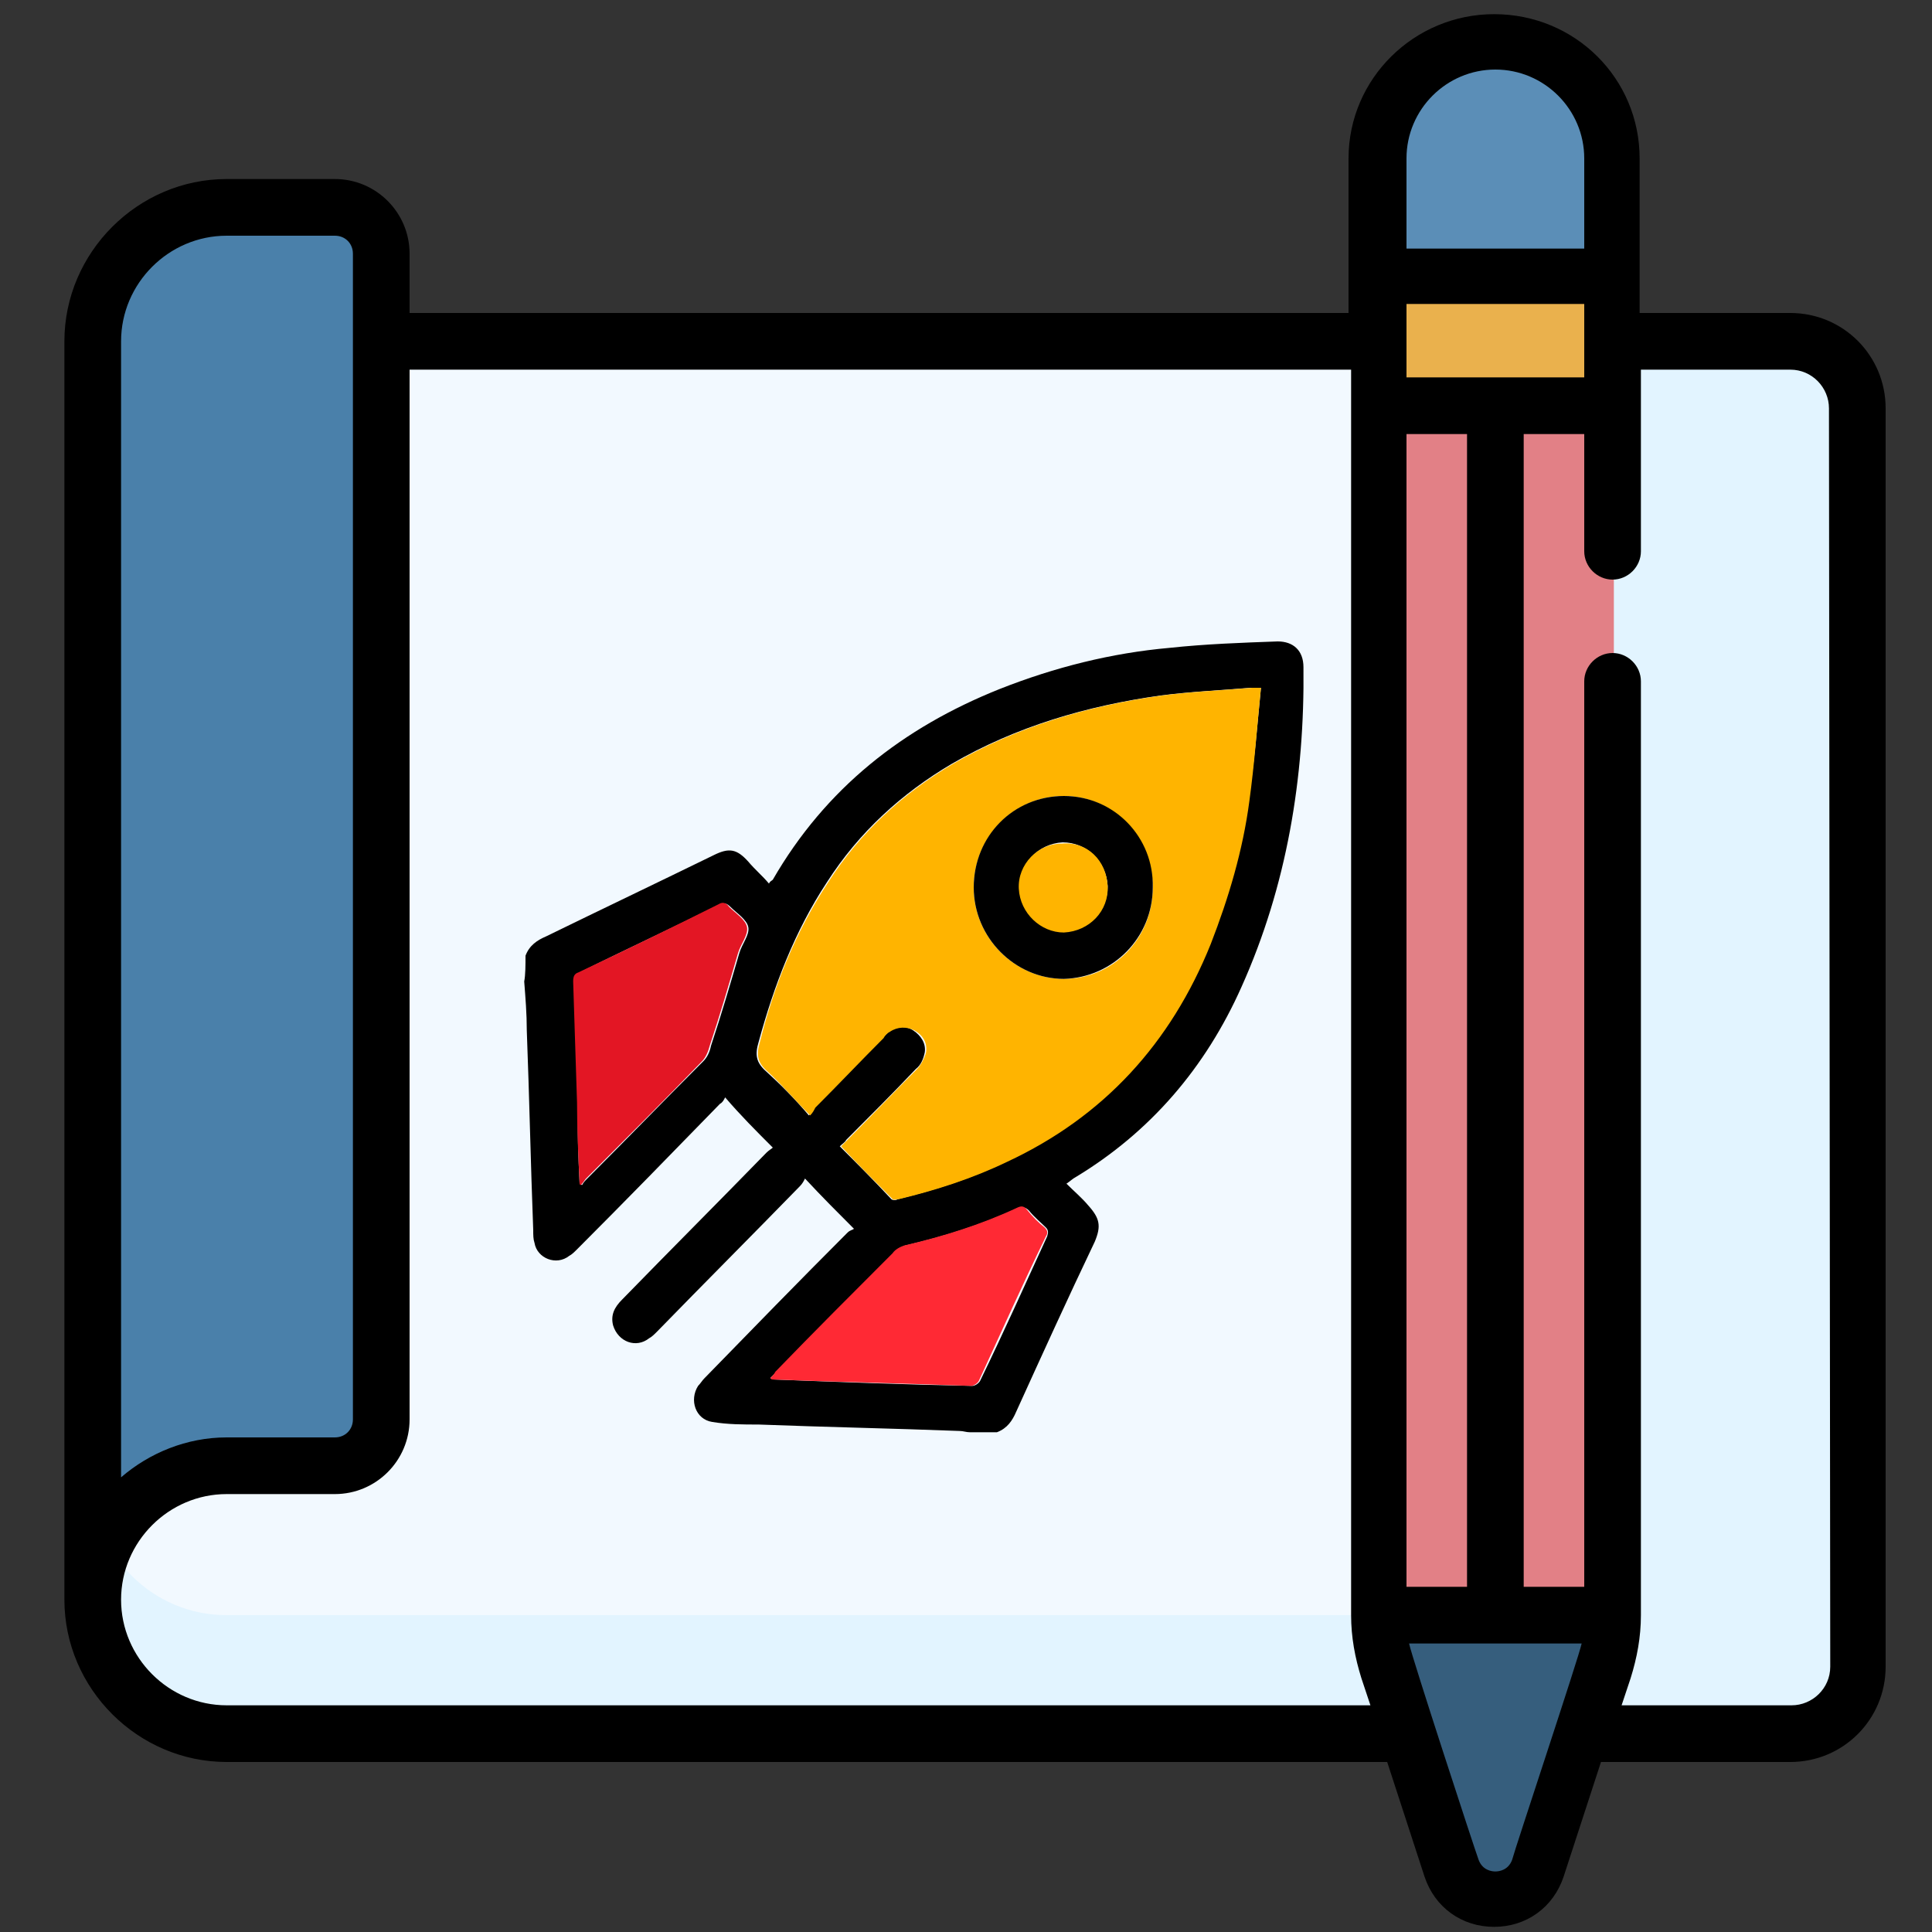 <?xml version="1.0" encoding="utf-8"?>
<!-- Generator: Adobe Illustrator 24.0.2, SVG Export Plug-In . SVG Version: 6.00 Build 0)  -->
<svg version="1.1" xmlns="http://www.w3.org/2000/svg" xmlns:xlink="http://www.w3.org/1999/xlink" x="0px" y="0px"
	 viewBox="0 0 150 150" style="enable-background:new 0 0 150 150;" xml:space="preserve">
<rect x="0" y="0" width="150" height="150" fill="#333333" stroke="none"/>
<style type="text/css">
	.st0{fill:#F2F9FF;}
	.st1{fill:#E2F4FF;}
	.st2{fill:#4A80AA;}
	.st3{fill:#E28086;}
	.st4{fill:#5B8EB7;}
	.st5{fill:#365E7D;}
	.st6{fill:#EAB14D;}
	.st7{fill:#FFB400;}
	.st8{fill:#E31624;}
	.st9{fill:#FF2934;}
</style>
<g id="svg833" xmlns:cc="http://creativecommons.org/ns#" xmlns:dc="http://purl.org/dc/elements/1.1/" xmlns:inkscape="http://www.inkscape.org/namespaces/inkscape" xmlns:rdf="http://www.w3.org/1999/02/22-rdf-syntax-ns#" xmlns:sodipodi="http://sodipodi.sourceforge.net/DTD/sodipodi-0.dtd" xmlns:svg="http://www.w3.org/2000/svg">
	
		<sodipodi:namedview  bordercolor="#666666" borderopacity="1" gridtolerance="10" guidetolerance="10" id="namedview835" inkscape:current-layer="layer1" inkscape:cx="117.10526" inkscape:cy="138.68421" inkscape:document-rotation="0" inkscape:guide-bbox="true" inkscape:pageopacity="0" inkscape:pageshadow="2" inkscape:window-height="706" inkscape:window-maximized="0" inkscape:window-width="1279" inkscape:window-x="0" inkscape:window-y="23" inkscape:zoom="1.6326744" objecttolerance="10" pagecolor="#ffffff" showgrid="false" showguides="true">
		<sodipodi:guide  id="guide1003" orientation="0,-1" position="216.336,137.881"></sodipodi:guide>
	</sodipodi:namedview>
	<g>
		<g>
			<g>
				<g>
					<g>
						<g>
							<g>
								<path class="st0" d="M139,134.6H17.6c-5.8,0-10.4-4.7-10.4-10.4V26.5H139c2.9,0,5.2,2.3,5.2,5.2v97.7
									C144.2,132.3,141.9,134.6,139,134.6L139,134.6z"/>
								<path class="st1" d="M139,26.5h-13.9v93.6c0,2.9-2.4,5.3-5.3,5.3H17.6c-5.8,0-10.4-4.7-10.4-10.4v9.2
									c0,5.8,4.7,10.4,10.4,10.4H139c2.9,0,5.2-2.3,5.2-5.2V31.7C144.2,28.8,141.9,26.5,139,26.5L139,26.5z"/>
								<g>
									<path class="st2" d="M7.2,26.5v97.7c0-5.7,4.7-10.4,10.4-10.4H26c2,0,3.6-1.6,3.6-3.6V19.7c0-2-1.6-3.6-3.6-3.6h-8.4
										C11.9,16.1,7.2,20.8,7.2,26.5z"/>
								</g>
							</g>
						</g>
					</g>
				</g>
				<g>
					<g>
						<path class="st3" d="M107,29v96.4c0,1.4,0.2,2.9,0.7,4.2l5.1,15.4c1.1,3.2,5.6,3.2,6.7,0l5.1-15.4c0.4-1.4,0.7-2.8,0.7-4.2V29
							L107,29z"/>
						<path class="st4" d="M125.2,24V12.3c0-5-4.1-9.1-9.1-9.1c-5,0-9.1,4.1-9.1,9.1V24L125.2,24L125.2,24z"/>
					</g>
					<g>
						<path class="st5" d="M107,125.4h18.1c0,1.4-0.2,2.9-0.7,4.2l-5.1,15.4c-1.1,3.2-5.6,3.2-6.7,0l-5.1-15.4
							C107.2,128.3,107,126.9,107,125.4z"/>
					</g>
					<path class="st6" d="M107,21.5h18.1v10H107V21.5z"/>
				</g>
			</g>
		</g>
		<g>
			<path d="M139,24.3h-11.7v-12c0-6.2-5-11.2-11.3-11.2c-6.2,0-11.3,5-11.3,11.2v12H31.8v-4.6c0-3.2-2.6-5.8-5.8-5.8h-8.4
				C10.7,13.9,5,19.6,5,26.5v97.7v0c0,0,0,0,0,0c0,6.9,5.7,12.6,12.6,12.6h90.1l2.9,8.9c0.8,2.4,2.9,3.9,5.4,3.9
				c2.5,0,4.6-1.5,5.4-3.9l2.9-8.9H139c4.1,0,7.4-3.3,7.4-7.4V31.7C146.4,27.6,143.1,24.3,139,24.3L139,24.3z M109.2,123.2V33.7h4.7
				v89.5L109.2,123.2L109.2,123.2z M109.2,29.3v-5.7H123v5.7H109.2z M116.1,5.4c3.8,0,6.9,3.1,6.9,6.9v7h-13.8v-7
				C109.2,8.5,112.3,5.4,116.1,5.4L116.1,5.4z M9.4,26.5c0-4.5,3.7-8.2,8.2-8.2H26c0.8,0,1.4,0.6,1.4,1.4v90.5
				c0,0.8-0.6,1.4-1.4,1.4h-8.4c-3.1,0-6,1.2-8.2,3.1V26.5z M17.6,132.4c-4.5,0-8.2-3.7-8.2-8.2v0c0-4.5,3.7-8.2,8.2-8.2H26
				c3.2,0,5.8-2.6,5.8-5.8V28.7h73.1v96.7c0,1.7,0.3,3.3,0.8,4.9l0.7,2.1L17.6,132.4z M117.4,144.4c-0.3,0.8-1,0.9-1.3,0.9
				c-0.3,0-1-0.1-1.3-0.9c-0.3-0.8-5.2-15.8-5.4-16.8h13.4C122.6,128.6,117.6,143.6,117.4,144.4L117.4,144.4z M142.1,129.4
				c0,1.7-1.4,3-3,3h-13.2l0.7-2.1c0.5-1.6,0.8-3.2,0.8-4.9V52.9c0-1.2-1-2.2-2.2-2.2s-2.2,1-2.2,2.2v70.3h-4.7V33.7h4.7v9.1
				c0,1.2,1,2.2,2.2,2.2s2.2-1,2.2-2.2V28.7H139c1.7,0,3,1.4,3,3L142.1,129.4z"/>
		</g>
	</g>
	<g id="qTQLTr.tif">
		<g>
			<path d="M40.8,74.2c0.3-0.8,0.9-1.2,1.6-1.5c4.3-2.1,8.7-4.2,13-6.3c1.2-0.6,1.8-0.5,2.7,0.5c0.5,0.6,1.1,1.1,1.6,1.7
				c0.1-0.2,0.2-0.2,0.3-0.3c4.1-7.1,10.1-11.8,17.6-14.8c4.3-1.7,8.7-2.8,13.2-3.2c2.8-0.3,5.6-0.4,8.4-0.5c1.2,0,2,0.7,2,2
				c0.1,8.6-1.3,17-4.8,24.8c-2.8,6.3-7.1,11.3-12.9,14.8c-0.2,0.1-0.4,0.3-0.7,0.5c0.6,0.6,1.2,1.1,1.7,1.7c0.9,1,1,1.6,0.5,2.8
				c-2.1,4.4-4.1,8.8-6.1,13.2c-0.3,0.7-0.7,1.3-1.5,1.6c-0.7,0-1.4,0-2.1,0c-0.3,0-0.5-0.1-0.8-0.1c-5.2-0.2-10.4-0.3-15.6-0.5
				c-1.2,0-2.4,0-3.6-0.2c-1.3-0.2-1.8-1.7-1.1-2.8c0.2-0.2,0.3-0.4,0.5-0.6c3.7-3.8,7.4-7.6,11.1-11.3c0.2-0.2,0.4-0.2,0.5-0.3
				c-1.3-1.3-2.5-2.5-3.8-3.9c-0.1,0.2-0.2,0.4-0.4,0.6c-3.7,3.8-7.4,7.5-11.1,11.3c-0.2,0.2-0.4,0.4-0.6,0.5c-1,0.8-2.4,0.3-2.8-1
				c-0.2-0.8,0.1-1.4,0.7-2c3.7-3.8,7.5-7.6,11.2-11.4c0.2-0.2,0.4-0.3,0.5-0.4c-1.3-1.3-2.5-2.5-3.7-3.9c-0.1,0.2-0.2,0.4-0.4,0.5
				c-3.7,3.8-7.4,7.6-11.1,11.3c-0.2,0.2-0.4,0.4-0.6,0.5c-1,0.8-2.5,0.2-2.7-1c-0.1-0.3-0.1-0.6-0.1-1c-0.2-5.2-0.3-10.3-0.5-15.5
				c0-1.3-0.1-2.5-0.2-3.8C40.8,75.7,40.8,74.9,40.8,74.2z M97.9,53.4c-0.4,0-0.6,0-0.8,0c-2.4,0.2-4.7,0.3-7,0.6
				c-5.7,0.8-11.2,2.4-16.2,5.3c-3.9,2.3-7.2,5.3-9.7,9.2c-2.5,3.8-4.1,8-5.3,12.4c-0.3,1-0.2,1.6,0.6,2.3c1.1,1,2.2,2.1,3.3,3.4
				c0.2-0.2,0.3-0.4,0.4-0.6c1.8-1.8,3.5-3.6,5.3-5.4c0.2-0.2,0.3-0.3,0.5-0.5c0.6-0.4,1.3-0.5,1.9-0.1c0.6,0.4,1,1,0.9,1.7
				c-0.1,0.5-0.3,1-0.7,1.3c-1.8,1.9-3.6,3.7-5.4,5.5c-0.1,0.2-0.3,0.3-0.5,0.5c1.4,1.4,2.7,2.7,4,4.1c0.1,0.1,0.4,0.1,0.5,0
				c2.9-0.7,5.7-1.6,8.4-2.9c7.5-3.5,12.7-9.2,15.8-16.9c1.4-3.6,2.5-7.3,3-11.1C97.4,59.3,97.6,56.4,97.9,53.4z M45,91.9
				c0.1,0,0.1,0.1,0.2,0.1c0.1-0.2,0.2-0.3,0.4-0.5c3-3,6-6.1,9-9.1c0.3-0.3,0.5-0.7,0.6-1.2c0.8-2.4,1.5-4.8,2.2-7.2
				c0.2-0.7,0.8-1.4,0.7-2c-0.1-0.6-0.9-1.1-1.4-1.6c-0.3-0.3-0.5-0.3-0.8-0.2c-3.6,1.8-7.3,3.5-10.9,5.3c-0.3,0.2-0.4,0.4-0.4,0.7
				c0.1,3.1,0.2,6.2,0.3,9.4C44.8,87.7,44.9,89.8,45,91.9z M59.8,107c0.1,0,0.2,0.1,0.2,0.1c5.2,0.2,10.3,0.4,15.5,0.5
				c0.2,0,0.5-0.2,0.6-0.4c1.8-3.7,3.5-7.5,5.2-11.2c0.1-0.3,0.1-0.5-0.1-0.7c-0.4-0.4-0.9-0.8-1.3-1.3c-0.3-0.3-0.5-0.3-0.9-0.2
				c-2.8,1.3-5.7,2.2-8.7,2.9c-0.3,0.1-0.7,0.3-0.9,0.6c-3,3.1-6,6.1-9.1,9.2C60.1,106.7,60,106.8,59.8,107z"/>
			<path class="st7" d="M97.9,53.4c-0.3,3-0.5,5.9-0.9,8.8c-0.5,3.8-1.6,7.5-3,11.1c-3.1,7.7-8.3,13.4-15.8,16.9
				c-2.7,1.3-5.5,2.2-8.4,2.9c-0.2,0-0.4,0.1-0.5,0c-1.3-1.3-2.7-2.7-4-4.1c0.2-0.2,0.3-0.3,0.5-0.5c1.8-1.8,3.6-3.7,5.4-5.5
				c0.3-0.3,0.6-0.9,0.7-1.3c0.1-0.7-0.2-1.3-0.9-1.7c-0.6-0.3-1.3-0.3-1.9,0.1c-0.2,0.1-0.4,0.3-0.5,0.5c-1.8,1.8-3.5,3.6-5.3,5.4
				c-0.1,0.2-0.2,0.4-0.4,0.6c-1.2-1.2-2.2-2.4-3.3-3.4c-0.8-0.7-0.9-1.3-0.6-2.3c1.1-4.4,2.8-8.6,5.3-12.4c2.5-3.9,5.8-6.9,9.7-9.2
				c5-2.9,10.5-4.5,16.2-5.3c2.3-0.3,4.7-0.4,7-0.6C97.3,53.4,97.5,53.4,97.9,53.4z M82.6,61.8c-3.9,0-7,3.2-7,7.1
				c0,3.9,3.2,7.1,7,7.1c3.8,0,6.9-3.1,6.9-7.1C89.5,65,86.4,61.8,82.6,61.8z"/>
			<path class="st8" d="M45,91.9c-0.1-2.1-0.2-4.2-0.2-6.3c-0.1-3.1-0.2-6.2-0.3-9.4c0-0.4,0.1-0.6,0.4-0.7
				c3.6-1.7,7.3-3.5,10.9-5.3c0.3-0.2,0.6-0.1,0.8,0.2c0.5,0.5,1.3,1,1.4,1.6c0.1,0.6-0.5,1.3-0.7,2c-0.7,2.4-1.4,4.8-2.2,7.2
				c-0.1,0.4-0.3,0.9-0.6,1.2c-3,3.1-6,6.1-9,9.1c-0.1,0.1-0.2,0.3-0.4,0.5C45.1,92,45,92,45,91.9z"/>
			<path class="st9" d="M59.8,107c0.2-0.2,0.3-0.3,0.4-0.5c3-3.1,6-6.1,9.1-9.2c0.2-0.3,0.6-0.5,0.9-0.6c3-0.7,5.9-1.6,8.7-2.9
				c0.4-0.2,0.6-0.2,0.9,0.2c0.4,0.5,0.8,0.9,1.3,1.3c0.2,0.2,0.3,0.4,0.1,0.7c-1.8,3.7-3.5,7.5-5.2,11.2c-0.1,0.2-0.4,0.4-0.6,0.4
				c-5.2-0.2-10.3-0.3-15.5-0.5C59.9,107.1,59.9,107,59.8,107z"/>
			<path d="M82.6,61.8c3.9,0,7,3.2,6.9,7.1c0,3.9-3.1,7-6.9,7.1c-3.8,0-7-3.2-7-7.1C75.6,64.9,78.7,61.8,82.6,61.8z M86,68.8
				c-0.1-1.9-1.6-3.4-3.5-3.4c-1.9,0.1-3.4,1.7-3.3,3.5c0.1,1.9,1.6,3.5,3.5,3.4C84.5,72.3,86,70.7,86,68.8z"/>
			<path class="st7" d="M86,68.8c0.1,1.9-1.4,3.5-3.4,3.6c-1.8,0-3.4-1.5-3.5-3.4c-0.1-1.9,1.5-3.5,3.3-3.5
				C84.4,65.3,85.9,66.8,86,68.8z"/>
		</g>
	</g>
</g>
<g id="Layer_3">
</g>
<g id="Layer_2">
</g>
</svg>
